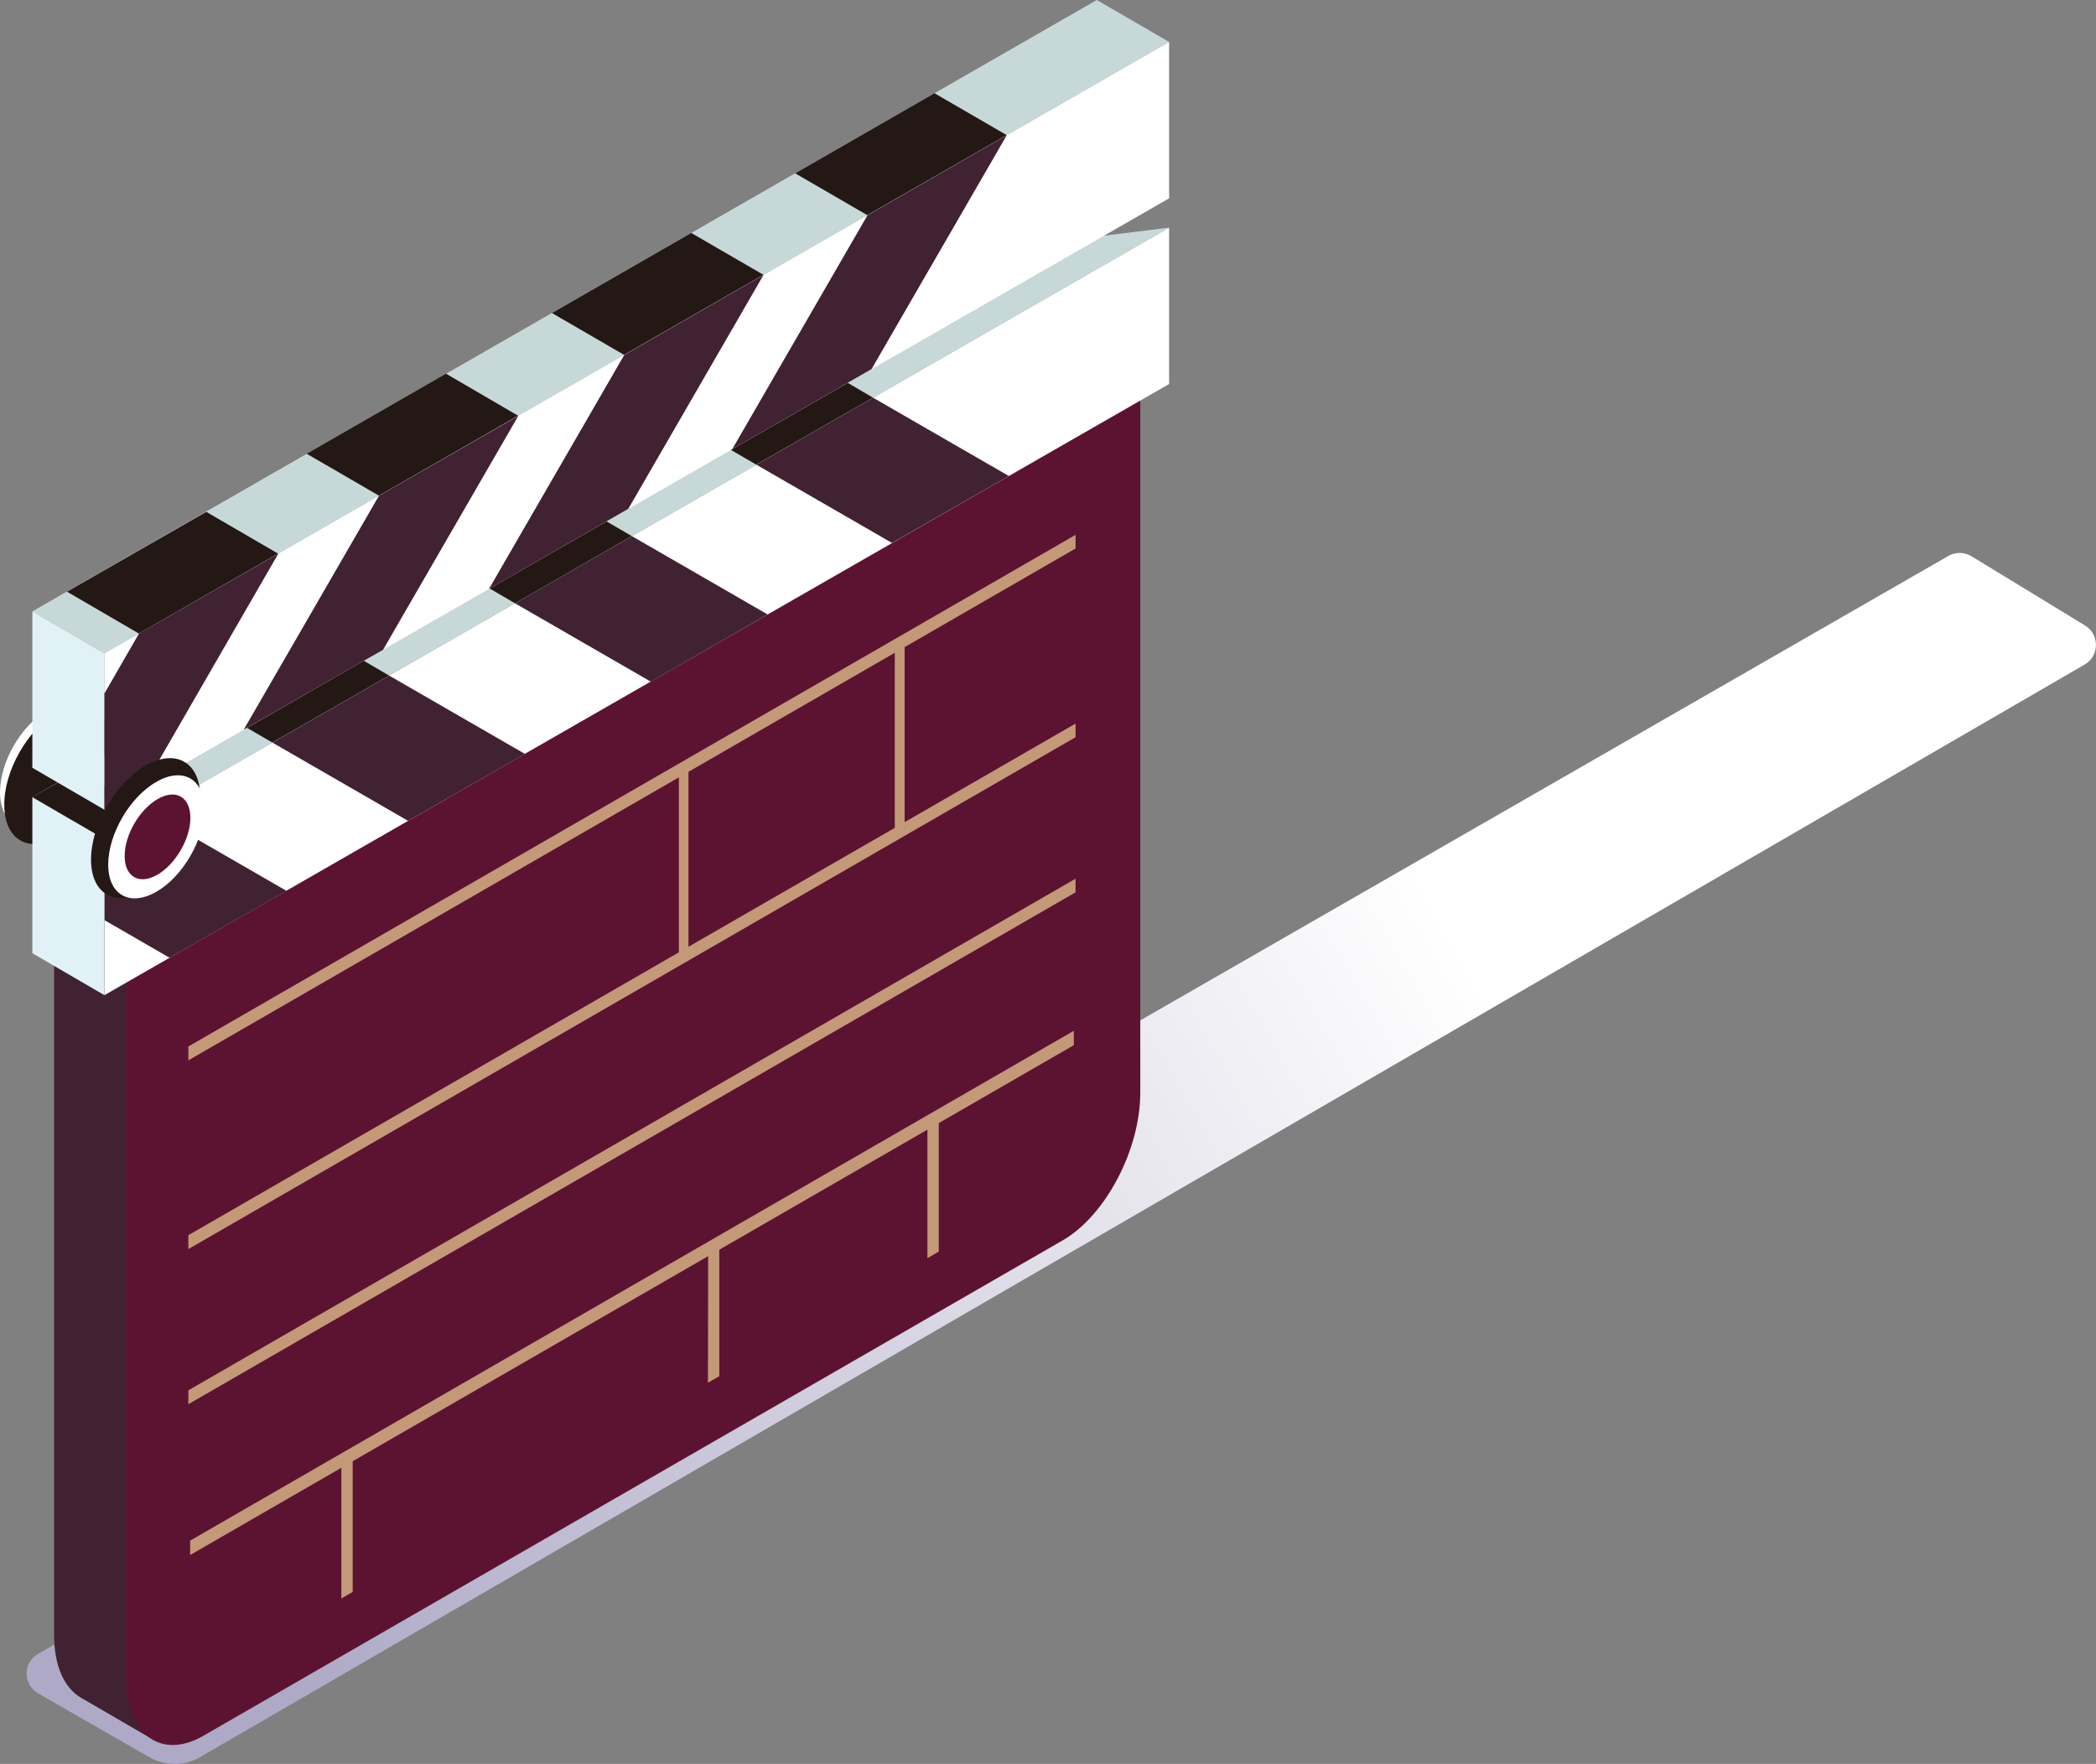 <svg width="303" height="255" viewBox="0 0 303 255" fill="none" xmlns="http://www.w3.org/2000/svg">
<rect x="0" y="0" width="303" height="255" fill="#808080" stroke="none"/>
<g clip-path="url(#clip0)">
<path d="M301.428 90.43L285.017 80.422C283.994 79.802 282.715 79.765 281.691 80.35L5.519 239.076C3.29 240.318 3.29 243.495 5.483 244.774L21.565 254.014C23.831 255.329 26.645 255.329 28.911 254.014L301.319 96.091C303.512 94.849 303.548 91.745 301.428 90.43Z" fill="url(#paint0_linear)"/>
<path d="M6.689 102.811C2.961 104.966 -0.036 110.261 8.6636e-05 114.608C0.037 118.954 3.107 120.743 6.835 118.589C10.563 116.434 13.56 111.138 13.524 106.792C13.487 102.446 10.417 100.656 6.689 102.811Z" fill="white"/>
<path d="M6.543 105.295C3.984 106.792 1.901 110.408 1.937 113.403C1.974 116.397 4.057 117.639 6.652 116.142C9.211 114.644 11.294 111.029 11.258 108.034C11.221 105.039 9.101 103.797 6.543 105.295Z" fill="#5C1331"/>
<path d="M8.224 102.993C3.984 105.44 0.548 111.467 0.621 116.434C0.658 121.401 4.167 123.446 8.407 120.962C12.646 118.515 16.082 112.489 16.009 107.522C15.973 102.555 12.464 100.51 8.224 102.993Z" fill="#241815"/>
<path d="M7.822 126.331V236.374C7.822 240.866 9.32 244.007 11.659 245.395L22.405 251.64L143.203 173.19C149.38 169.611 154.388 160.078 154.388 151.861L138.05 51.205L7.822 126.331Z" fill="#402232"/>
<path d="M18.238 242.473C18.238 250.691 23.246 254.489 29.423 250.91L153.657 179.289C159.833 175.71 164.841 166.178 164.841 157.96V47.881L18.238 132.394V242.473Z" fill="#5C1331"/>
<path d="M15.095 143.862L169.007 55.514V32.907L15.095 121.291V143.862Z" fill="white"/>
<path d="M15.095 121.291V133.015L24.525 138.457L41.411 128.778L21.784 117.456L15.095 121.291Z" fill="#402232"/>
<path d="M39.364 107.339L58.992 118.661L75.878 108.983L56.251 97.661L39.364 107.339Z" fill="#402232"/>
<path d="M74.453 87.216L94.08 98.538L110.966 88.823L91.339 77.501L74.453 87.216Z" fill="#402232"/>
<path d="M109.321 67.165L128.949 78.487L145.835 68.809L126.207 57.487L109.321 67.165Z" fill="#402232"/>
<path d="M4.678 115.228L15.095 121.291L169.008 32.907L142.216 36.23L4.678 115.228Z" fill="#C7D8D8"/>
<path d="M4.678 137.799L15.095 143.862V121.291L4.678 115.228V137.799Z" fill="#E1F2F7"/>
<path d="M63.999 81.117L74.453 87.216L91.339 77.501L80.922 71.438L63.999 81.117Z" fill="#241815"/>
<path d="M28.911 101.277L39.364 107.339L56.251 97.661L45.797 91.562L28.911 101.277Z" fill="#241815"/>
<path d="M4.678 115.228L15.095 121.291L21.784 117.493L11.367 111.43L4.678 115.228Z" fill="#241815"/>
<path d="M98.868 61.102L109.321 67.165L126.207 57.487L115.791 51.388L98.868 61.102Z" fill="#241815"/>
<path d="M4.678 88.384L15.095 94.447L169.008 6.063L158.554 0L4.678 88.384Z" fill="#C7D8D8"/>
<path d="M114.95 25.054L125.403 31.117L145.542 19.539L135.089 13.477L114.95 25.054Z" fill="#241815"/>
<path d="M79.789 45.252L90.242 51.314L110.381 39.737L99.928 33.674L79.789 45.252Z" fill="#241815"/>
<path d="M44.335 65.594L54.789 71.657L74.928 60.116L64.474 54.017L44.335 65.594Z" fill="#241815"/>
<path d="M9.686 85.536L20.103 91.599L40.242 80.057L29.825 73.995L9.686 85.536Z" fill="#241815"/>
<path d="M4.678 110.992L15.095 117.054V94.447L4.678 88.384V110.992Z" fill="#E1F2F7"/>
<path d="M15.095 117.054L169.007 28.67V6.062L15.095 94.447V117.054Z" fill="white"/>
<path d="M35.234 105.477L55.373 93.936L74.928 60.116L54.789 71.657L35.234 105.477Z" fill="#402232"/>
<path d="M15.095 100.254V117.055L20.724 113.841L40.242 80.021L20.103 91.562L15.095 100.254Z" fill="#402232"/>
<path d="M105.849 64.938L125.988 53.36L145.542 19.54L125.403 31.118L105.849 64.938Z" fill="#402232"/>
<path d="M70.688 85.133L90.827 73.556L110.381 39.736L90.242 51.314L70.688 85.133Z" fill="#402232"/>
<path d="M21.053 110.663C16.703 113.183 13.158 119.246 13.158 124.25C13.158 129.253 16.667 131.262 21.053 128.742C25.402 126.222 28.948 120.159 28.948 115.156C28.911 110.189 25.402 108.18 21.053 110.663Z" fill="#241815"/>
<path d="M22.588 113.037C18.75 115.228 15.643 120.597 15.643 124.98C15.643 129.363 18.75 131.116 22.588 128.924C26.426 126.733 29.532 121.364 29.532 116.982C29.532 112.599 26.426 110.809 22.588 113.037Z" fill="white"/>
<path d="M22.771 115.521C20.139 117.055 18.019 120.707 18.019 123.738C18.019 126.77 20.139 127.975 22.771 126.441C25.402 124.907 27.522 121.255 27.522 118.223C27.522 115.192 25.402 113.987 22.771 115.521Z" fill="#5C1331"/>
<path d="M49.343 231.078L50.987 230.128V210.151L49.343 211.1V231.078Z" fill="#C39978"/>
<path d="M102.34 199.888L103.985 198.938V178.96L102.377 179.91L102.34 199.888Z" fill="#C39978"/>
<path d="M134.066 181.882L135.71 180.933V160.955L134.066 161.904V181.882Z" fill="#C39978"/>
<path d="M27.486 224.796L155.228 151.093V149.012L27.486 222.714V224.796Z" fill="#C39978"/>
<path d="M27.23 202.992L155.484 128.997V127.025L27.23 200.983V202.992Z" fill="#C39978"/>
<path d="M27.23 180.567L155.484 106.572V104.6L27.23 178.558V180.567Z" fill="#C39978"/>
<path d="M27.23 153.285L155.484 79.29V77.318L27.23 151.276V153.285Z" fill="#C39978"/>
<path d="M129.351 120.232L130.776 119.428V92.876L129.351 93.68V120.232Z" fill="#C39978"/>
<path d="M98.137 138.274L99.526 137.471V110.919L98.137 111.722V138.274Z" fill="#C39978"/>
</g>
<defs>
<linearGradient id="paint0_linear" x1="6.868" y1="250.937" x2="235.971" y2="121.496" gradientUnits="userSpaceOnUse">
<stop offset="0.127" stop-color="#ADA9C6"/>
<stop offset="0.888" stop-color="white"/>
</linearGradient>
<clipPath id="clip0">
<rect width="303" height="255" fill="white"/>
</clipPath>
</defs>
</svg>
